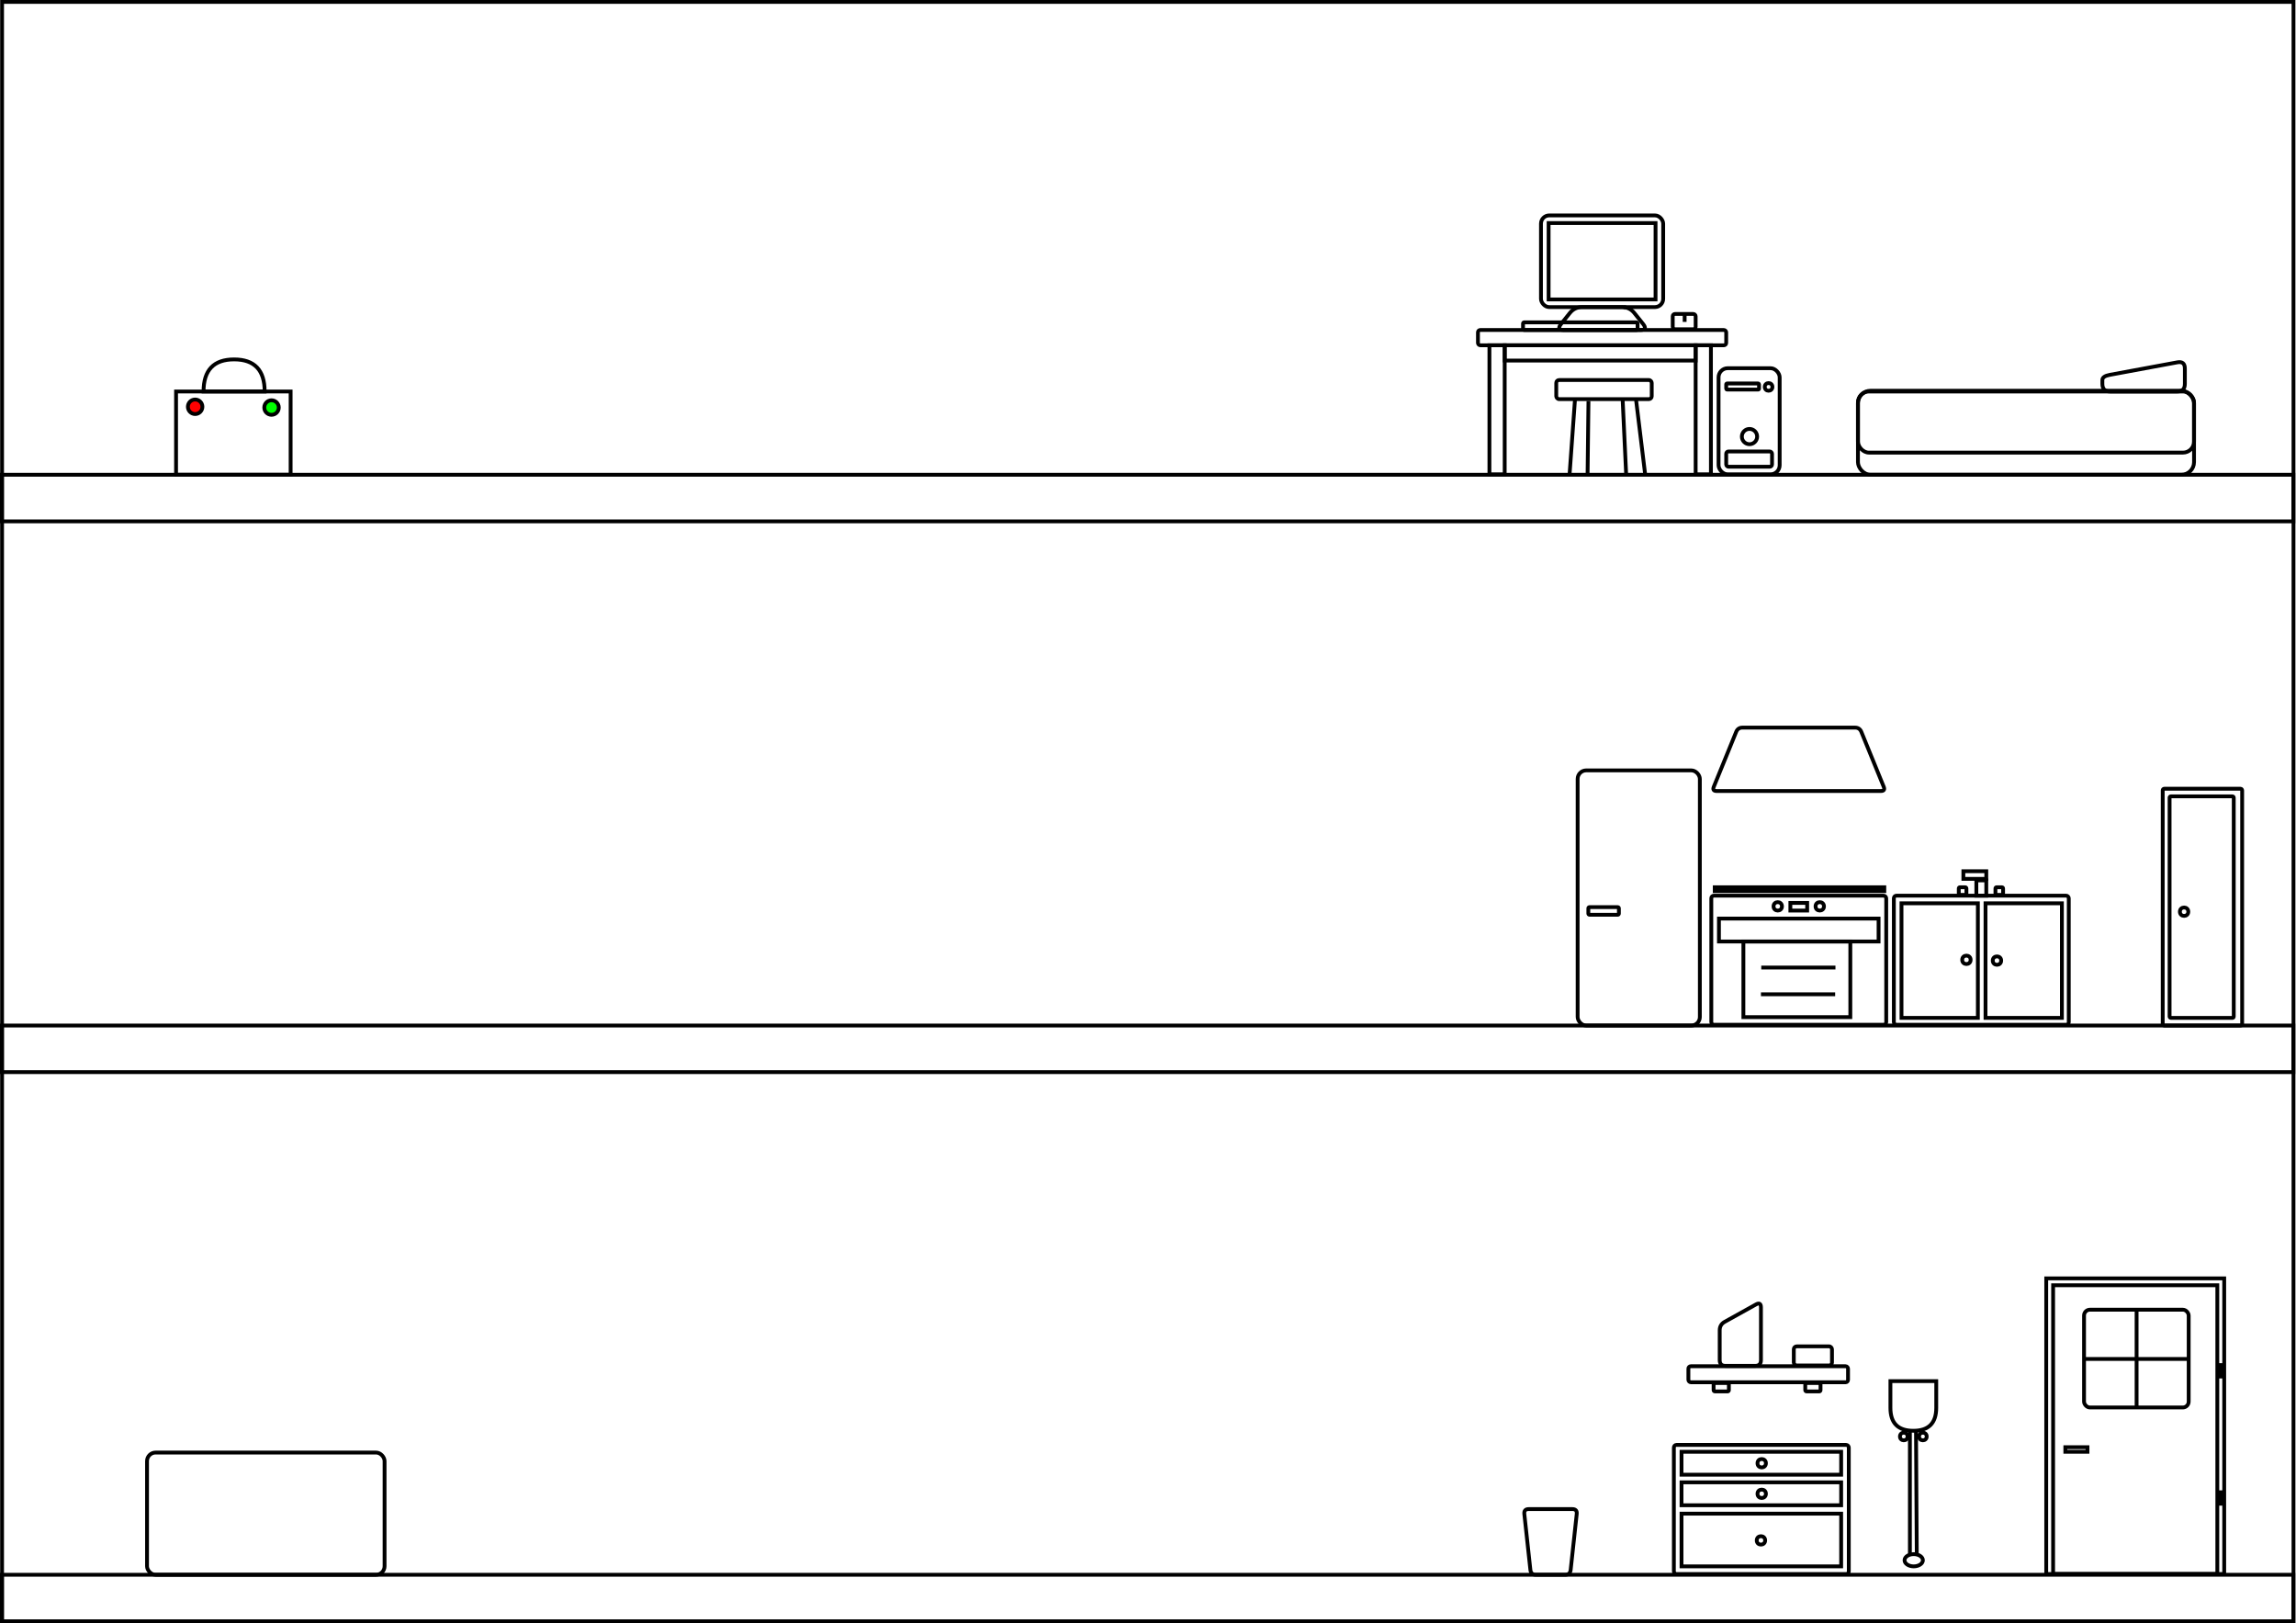 <?xml version="1.0" encoding="UTF-8"?>
<!DOCTYPE svg  PUBLIC '-//W3C//DTD SVG 1.1//EN'  'http://www.w3.org/Graphics/SVG/1.1/DTD/svg11.dtd'>
<svg version="1.1" width="3006px" height="2125px" xmlns="http://www.w3.org/2000/svg">
<g transform="translate(.5 .5)" pointer-events="none" stroke="#000" stroke-width="5">
<rect x="2.21" y="2" width="3e3" height="2120" fill="none"/>
<rect x="2017" y="281.5" width="160" height="120" rx="10.8" ry="10.8" fill="none"/>
<rect x="2027" y="291.5" width="140" height="100" fill="none"/>
<path d="m2097 431.5h-50q-10 0-3.75-7.81l11.5-14.38q6.25-7.81 16.25-7.81h52q10 0 16.25 7.81l11.5 14.38q6.25 7.81-3.75 7.81z" fill="none" stroke-miterlimit="10"/>
<path d="m2127.4 402.06" fill="none" stroke-miterlimit="10" stroke-opacity=".5"/>
<ellipse cx="2127" cy="402" rx=".5" ry=".5" fill-opacity=".5" stroke-opacity=".5"/>
<path d="m2127.4 402.06z" fill-opacity=".5" stroke-miterlimit="10" stroke-opacity=".5"/>
<rect x="2189.5" y="410.5" width="30" height="20" rx="3" ry="3" fill="none"/>
<rect x="1934.5" y="431.5" width="325" height="20" rx="3" ry="3" fill="none"/>
<rect x="1969.5" y="451.5" width="250" height="20" fill="none"/>
<rect x="1949.5" y="451.5" width="20" height="169" fill="none"/>
<rect x="2219.5" y="451.5" width="20" height="169" fill="none"/>
<rect x="2249.5" y="481.5" width="80" height="139" rx="12" ry="12" fill="none"/>
<ellipse cx="2315" cy="506" rx="5" ry="5" fill="none"/>
<rect x="2259.5" y="501.5" width="43" height="8" rx="1.2" ry="1.2" fill="none"/>
<ellipse cx="2290" cy="571" rx="10" ry="10" fill="none"/>
<rect x="2259.5" y="590.5" width="60" height="20" rx="3" ry="3" fill="none"/>
<rect x="2" y="621" width="3e3" height="61" fill="none"/>
<path d="m2205.1 420.88v-10.59" fill="none" stroke-miterlimit="10"/>
<rect x="230" y="512" width="150" height="109" fill="none"/>
<rect x="2" y="1342" width="3e3" height="61" fill="none"/>
<rect x="2" y="2061" width="3e3" height="61" fill="none"/>
<path transform="rotate(-90,306,491)" d="m285 451q42 0 42 40t-42 40z" fill="none" stroke-miterlimit="10"/>
<rect x="2065" y="1008" width="160" height="334" rx="11.2" ry="11.2" fill="none"/>
<rect x="2079" y="1187" width="40" height="10" rx="1.5" ry="1.5" fill="none"/>
<rect x="2240" y="1172" width="229" height="169" rx="3.38" ry="3.38" fill="none"/>
<rect x="2250" y="1202" width="209" height="30" fill="none"/>
<rect x="2479" y="1172" width="229" height="169" rx="3.38" ry="3.38" fill="none"/>
<rect x="2489" y="1182" width="100" height="150" fill="none"/>
<rect x="2599" y="1182" width="100" height="150" fill="none"/>
<ellipse cx="2574" cy="1256" rx="5.5" ry="5.5" fill="none"/>
<ellipse cx="2614" cy="1257" rx="5.5" ry="5.5" fill="none"/>
<rect x="2587" y="1152" width="13" height="20" fill="none"/>
<rect x="2570" y="1140" width="30" height="10" fill="none"/>
<rect x="2612" y="1161" width="10" height="10" rx="1.5" ry="1.5" fill="none"/>
<rect x="2564" y="1161" width="10" height="10" rx="1.5" ry="1.5" fill="none"/>
<rect x="2831" y="1032" width="104" height="310" rx="2.08" ry="2.08" fill="none"/>
<rect x="2840" y="1042" width="84" height="290" rx="1.68" ry="1.68" fill="none"/>
<ellipse cx="2859" cy="1193" rx="5.5" ry="5.5" fill="none"/>
<rect x="2432" y="511" width="440" height="110" rx="16.5" ry="16.5" fill="none"/>
<rect x="2432" y="512" width="440" height="80" rx="14.4" ry="14.4" fill="none"/>
<rect x="2037" y="497" width="125" height="25" rx="3.75" ry="3.75" fill="none"/>
<path d="m2054.5 619.71l7.06-97.65" fill="none" stroke-miterlimit="10"/>
<path d="m2078 622.06l1.18-97.65" fill="none" stroke-miterlimit="10"/>
<path d="m2153.3 619.71l-11.76-96.47" fill="none" stroke-miterlimit="10"/>
<path d="m2128.6 622.06l-4.71-100" fill="none" stroke-miterlimit="10"/>
<rect x="2191" y="1891" width="229" height="169" rx="3.38" ry="3.38" fill="none"/>
<rect x="2201" y="1900" width="209" height="30" fill="none"/>
<rect x="2201" y="1940" width="209" height="30" fill="none"/>
<ellipse cx="2306" cy="1915" rx="5.5" ry="5.5" fill="none"/>
<ellipse cx="2306" cy="1955" rx="5.5" ry="5.5" fill="none"/>
<rect x="2201" y="1981" width="209" height="69" fill="none"/>
<ellipse cx="2305" cy="2016" rx="5.5" ry="5.5" fill="none"/>
<path d="m2500 2034v-161" fill="none" stroke-miterlimit="10"/>
<path d="m2509 2033l-1-161" fill="none" stroke-miterlimit="10"/>
<rect x="2210" y="1788" width="209" height="21" rx="3.15" ry="3.15" fill="none"/>
<path d="m2354.5 1035h-107.5q-6 0-3.73-5.56l29.31-71.88q2.26-5.56 8.26-5.56h147.32q6 0 8.26 5.56l29.31 71.88q2.27 5.56-3.73 5.56z" fill="none" stroke-miterlimit="10"/>
<rect x="2244.5" y="1161" width="222" height="5" fill="none"/>
<rect x="2282" y="1232" width="140" height="99" fill="none"/>
<rect x="2343.5" y="1181.5" width="22" height="10" fill="none"/>
<ellipse cx="2327" cy="1186" rx="5.5" ry="5.5" fill="none"/>
<ellipse cx="2382" cy="1186" rx="5.5" ry="5.5" fill="none"/>
<path d="m2305.4 1266.1h97.15" fill="none" stroke-miterlimit="10"/>
<path d="m2305 1301.1h97.15" fill="none" stroke-miterlimit="10"/>
<rect x="2243" y="1810" width="20" height="11" rx="1.65" ry="1.65" fill="none"/>
<rect x="2363" y="1810" width="20" height="11" rx="1.65" ry="1.65" fill="none"/>
<path d="m2278 1787.5h-19.5q-7.5 0-7.5-7.5v-39q0-7.5 6.56-11.14l40.88-22.72q6.56-3.64 6.56 3.86v69q0 7.5-7.5 7.5z" fill="none" stroke-miterlimit="10"/>
<rect x="2348" y="1762" width="50" height="25" rx="3.75" ry="3.75" fill="none"/>
<ellipse cx="2505" cy="2042" rx="12" ry="8" fill="none"/>
<path transform="rotate(90,2504.5,1840)" d="m2472 1810h35q30 0 30 30t-30 30h-35z" fill="none" stroke-miterlimit="10"/>
<ellipse cx="2492" cy="1880" rx="5" ry="5" fill="none"/>
<ellipse cx="2517" cy="1880" rx="5" ry="5" fill="none"/>
<rect x="192" y="1901" width="311" height="160" rx="11.2" ry="11.2" fill="none"/>
<rect x="2678.5" y="1673" width="233" height="387" fill="none"/>
<rect x="2687.5" y="1682" width="215" height="378" fill="none"/>
<rect x="2703.5" y="1894" width="29" height="6" fill="none"/>
<path d="m2907 1804v-20" fill="none" stroke-miterlimit="10"/>
<path d="m2907 1970.5v-20" fill="none" stroke-miterlimit="10"/>
<rect x="2728" y="1714" width="137" height="128" rx="7.68" ry="7.68" fill="none"/>
<path d="m2796.8 1842.1v-128.24" fill="none" stroke-miterlimit="10"/>
<path d="m2865.1 1778.5h-136.47" fill="none" stroke-miterlimit="10"/>
<path transform="rotate(180,2029.5,2018)" d="m2029.5 2061h-28.5q-6.5 0-5.8-6.46l7.93-73.08q0.7-6.46 7.2-6.46h38.34q6.5 0 7.2 6.46l7.93 73.08q0.7 6.46-5.8 6.46z" fill="none" stroke-miterlimit="10"/>
<rect x="1993.5" y="421.5" width="150" height="10" rx="1.5" ry="1.5" fill="none"/>
<ellipse cx="255" cy="532" rx="9.5" ry="9.5" fill="#f00"/>
<ellipse cx="355" cy="533" rx="9.5" ry="9.5" fill="#0f0"/>
<path d="m2806 512h-44q-10 0-10-10v-5q0-5 9.83-6.82l88.34-16.36q9.83-1.82 9.83 8.18v20q0 10-10 10z" fill="none" stroke-miterlimit="10"/>
</g>
</svg>
